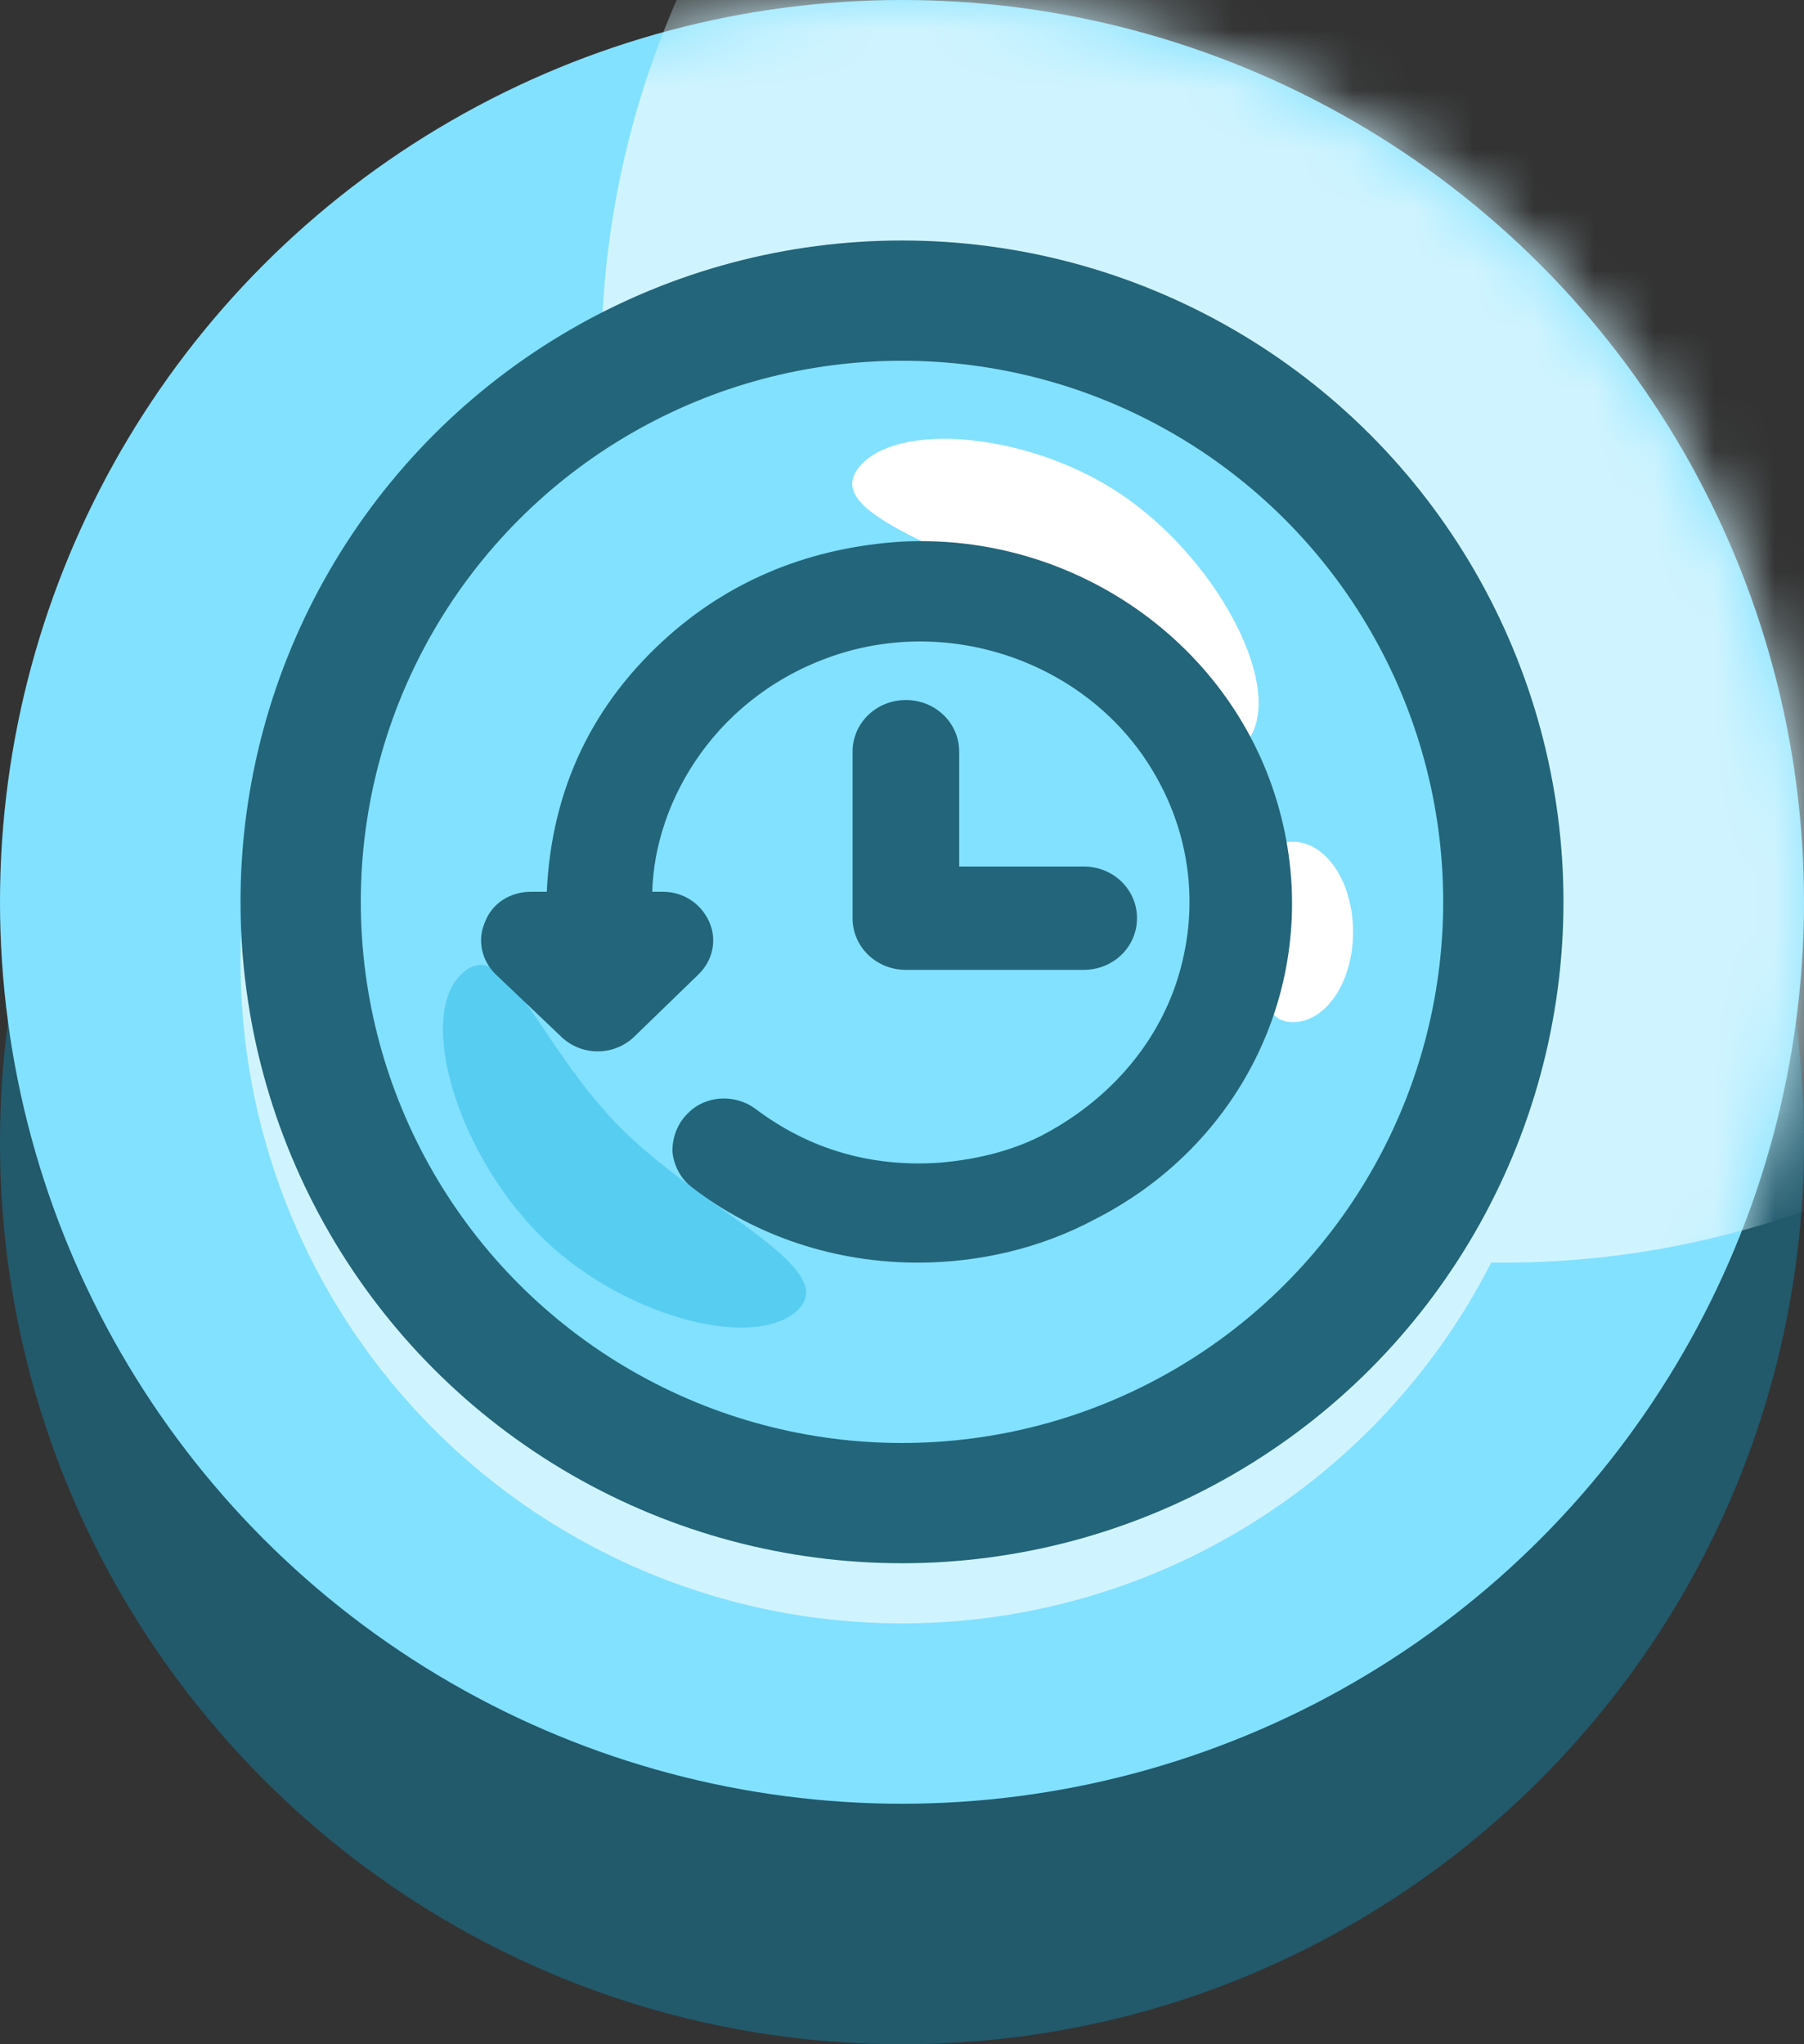 <svg width="30" height="34" viewBox="0 0 30 34" fill="none" xmlns="http://www.w3.org/2000/svg">
<rect x="0" y="0" width="30" height="34" fill="#333333" stroke="none"/>
<path opacity="0.5" d="M15 34C23.284 34 30 27.284 30 19C30 10.716 23.284 4 15 4C6.716 4 0 10.716 0 19C0 27.284 6.716 34 15 34Z" fill="#1381A5"/>
<circle cx="15" cy="15" r="15" fill="#82E1FF"/>
<mask id="mask0" mask-type="alpha" maskUnits="userSpaceOnUse" x="0" y="0" width="30" height="30">
<circle cx="15" cy="15" r="15" fill="#82E1FF"/>
</mask>
<g mask="url(#mask0)">
<circle cx="25" cy="6" r="15" fill="#D0F4FF"/>
</g>
<circle cx="15" cy="16" r="11" fill="#D0F4FF"/>
<circle cx="15" cy="15" r="11" fill="#23657A"/>
<circle cx="15" cy="15" r="9" fill="#82E1FF"/>
<path d="M20.761 12.303C20.17 13.125 19.331 11.431 17.761 10.303C16.191 9.175 13.67 8.625 14.261 7.803C14.851 6.981 17.191 7.175 18.761 8.303C20.331 9.431 21.352 11.48 20.761 12.303Z" fill="white"/>
<path d="M7.669 16.206C8.396 15.501 8.922 17.317 10.268 18.705C11.613 20.093 13.997 21.08 13.27 21.785C12.543 22.49 10.275 21.885 8.93 20.497C7.584 19.109 6.942 16.911 7.669 16.206Z" fill="#58CDF2"/>
<path d="M22.501 15.5C22.501 16.328 22.054 17 21.501 17C20.949 17 21.001 16.328 21.001 15.5C21.001 14.672 20.949 14 21.501 14C22.054 14 22.501 14.672 22.501 15.5Z" fill="white"/>
<path d="M21.272 13.458C20.523 10.727 17.883 8.856 14.985 9.009C13.507 9.104 12.207 9.62 11.142 10.555C9.861 11.682 9.172 13.114 9.093 14.832H8.836C8.482 14.832 8.186 15.023 8.068 15.329C7.93 15.634 8.009 15.978 8.245 16.207L9.349 17.258C9.684 17.563 10.196 17.563 10.531 17.258L11.615 16.207C11.852 15.978 11.931 15.634 11.793 15.329C11.655 15.023 11.359 14.832 11.024 14.832H10.847C10.886 13.305 11.931 11.529 13.941 10.88C15.912 10.25 18.119 11.071 19.163 12.809C19.774 13.82 19.932 14.985 19.637 16.093C19.341 17.219 18.572 18.174 17.508 18.785C16.956 19.11 16.306 19.282 15.616 19.339C14.473 19.415 13.448 19.11 12.561 18.441C12.226 18.193 11.734 18.212 11.438 18.518C11.261 18.69 11.182 18.919 11.182 19.148C11.201 19.377 11.32 19.606 11.497 19.74C12.581 20.58 13.921 21 15.261 21C16.266 21 17.291 20.771 18.218 20.274C20.76 18.976 22.021 16.169 21.272 13.458Z" fill="#23657A"/>
<path d="M15.065 11.643C14.572 11.643 14.178 12.025 14.178 12.503V15.271C14.178 15.749 14.572 16.131 15.065 16.131H18.021C18.514 16.131 18.908 15.749 18.908 15.271C18.908 14.794 18.514 14.412 18.021 14.412H15.951V12.503C15.951 12.025 15.557 11.643 15.065 11.643Z" fill="#23657A"/>
</svg>
